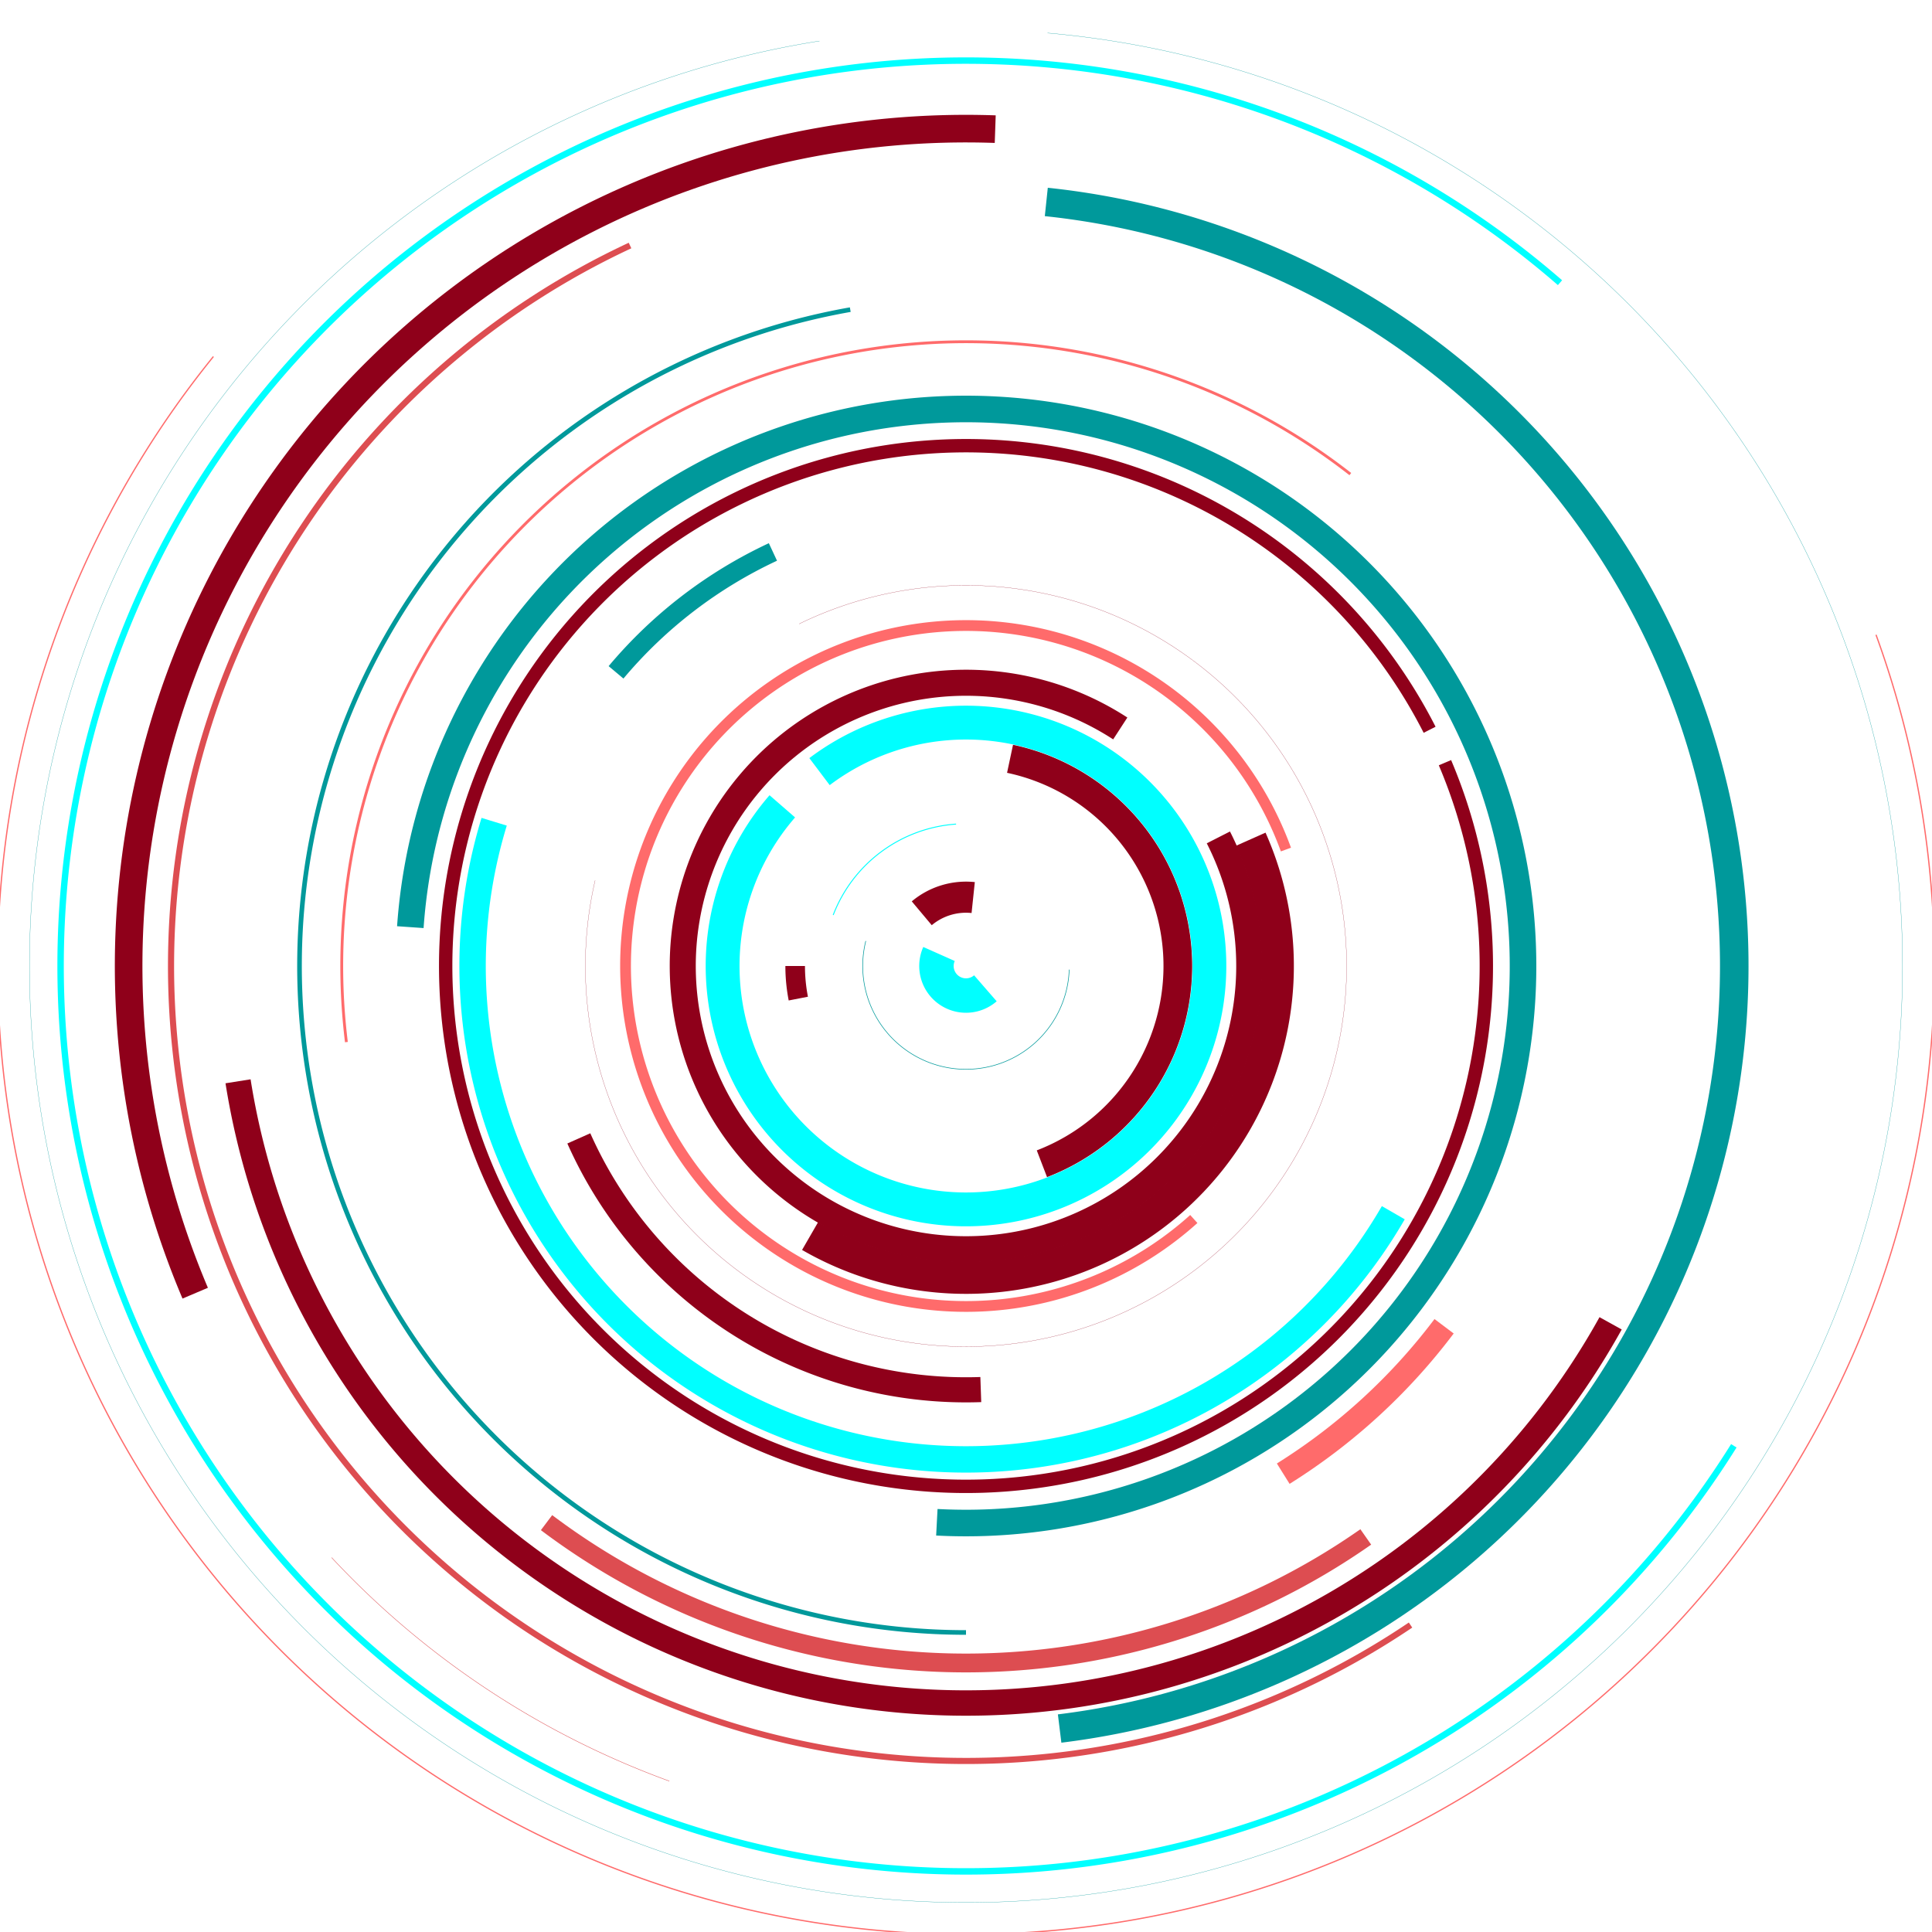 <svg viewBox="-512 -512 1024 1024" class="s-0si41JEa8pt8"><path d="M 10.277,11.822 A 15.665,15.665 0 0 1 -14.31,-6.371" stroke="#00FFFF" stroke-width="18.246" fill="none"></path><!--<Ring>--><path d="M -23.446,-27.941 A 36.475,36.475 0 0 1 3.813,-36.275" stroke="#8f001a" stroke-width="16.485" fill="none"></path><!--<Ring>--><path d="M 54.706,1.91 A 54.74,54.74 0 1 1 -53.114,-13.243" stroke="#00999b" stroke-width="0.312" fill="none"></path><!--<Ring>--><path d="M -70.388,-27.02 A 75.396,75.396 0 0 1 -5.259,-75.213" stroke="#00FFFF" stroke-width="0.497" fill="none"></path><!--<Ring>--><path d="M -88.879,17.276 A 90.543,90.543 0 0 1 -90.543,1.1088289327772524e-14" stroke="#8f001a" stroke-width="10.383" fill="none"></path><!--<Ring>--><path d="M 23.343,-109.82 A 112.274,112.274 0 0 1 40.235,104.817" stroke="#8f001a" stroke-width="15.193" fill="none"></path><!--<Ring>--><path d="M -77.634,-103.024 A 129,129 0 1 1 -97.357,-84.632" stroke="#00FFFF" stroke-width="17.937" fill="none"></path><!--<Ring>--><path d="M 133.765,-68.156 A 150.127,150.127 0 1 1 81.765,-125.908" stroke="#8f001a" stroke-width="13.803" fill="none"></path><!--<Ring>--><path d="M 150.944,-67.205 A 165.229,165.229 0 0 1 -82.614,143.092" stroke="#8f001a" stroke-width="17.095" fill="none"></path><!--<Ring>--><path d="M 120.745,134.101 A 180.45,180.45 0 1 1 169.568,-61.718" stroke="#FF6B6B" stroke-width="5.71" fill="none"></path><!--<Ring>--><path d="M -88.437,-181.323 A 201.74,201.74 0 1 1 -196.569,-45.382" stroke="#8f001a" stroke-width="0.099" fill="none"></path><!--<Ring>--><path d="M 7.84,224.496 A 224.632,224.632 0 0 1 -205.212,91.366" stroke="#8f001a" stroke-width="13.315" fill="none"></path><!--<Ring>--><path d="M -185.488,-155.643 A 242.138,242.138 0 0 1 -102.332,-219.452" stroke="#00999b" stroke-width="10.246" fill="none"></path><!--<Ring>--><path d="M 226.479,130.757 A 261.515,261.515 0 0 1 -250.088,-76.46" stroke="#00FFFF" stroke-width="13.991" fill="none"></path><!--<Ring>--><path d="M 253.861,-107.757 A 275.784,275.784 0 1 1 245.725,-125.203" stroke="#8f001a" stroke-width="7.083" fill="none"></path><!--<Ring>--><path d="M -294.517,-20.595 A 295.237,295.237 0 1 1 -15.451,294.832" stroke="#00999b" stroke-width="14.085" fill="none"></path><!--<Ring>--><path d="M 253.401,190.951 A 317.292,317.292 0 0 1 168.139,269.079" stroke="#FF6B6B" stroke-width="12.725" fill="none"></path><!--<Ring>--><path d="M -328.402,40.323 A 330.869,330.869 0 0 1 203.703,-260.728" stroke="#FF6B6B" stroke-width="1.497" fill="none"></path><!--<Ring>--><path d="M 2.1630282585092537e-14,353.249 A 353.249,353.249 0 0 1 -61.341,-347.883" stroke="#00999b" stroke-width="2.453" fill="none"></path><!--<Ring>--><path d="M 211.889,302.608 A 369.417,369.417 0 0 1 -222.321,295.029" stroke="#dd4d51" stroke-width="9.967" fill="none"></path><!--<Ring>--><path d="M 341.661,189.386 A 390.64,390.64 0 0 1 -385.83,61.11" stroke="#8f001a" stroke-width="13.457" fill="none"></path><!--<Ring>--><path d="M 42.563,-404.962 A 407.193,407.193 0 0 1 49.624,404.158" stroke="#00999b" stroke-width="15.121" fill="none"></path><!--<Ring>--><path d="M 235.615,349.313 A 421.348,421.348 0 1 1 -178.069,-381.871" stroke="#dd4d51" stroke-width="3.241" fill="none"></path><!--<Ring>--><path d="M -408.538,173.414 A 443.82,443.82 0 0 1 15.489,-443.55" stroke="#8f001a" stroke-width="14.624" fill="none"></path><!--<Ring>--><path d="M -157.242,432.019 A 459.746,459.746 0 0 1 -336.237,313.546" stroke="#dd4d51" stroke-width="0.217" fill="none"></path><!--<Ring>--><path d="M 406.963,254.299 A 479.882,479.882 0 1 1 314.831,-362.171" stroke="#00FFFF" stroke-width="3.401" fill="none"></path><!--<Ring>--><path d="M 43.262,-494.492 A 496.381,496.381 0 1 1 -77.651,-490.269" stroke="#00999b" stroke-width="0.131" fill="none"></path><!--<Ring>--><path d="M 482.325,-175.552 A 513.279,513.279 0 1 1 -398.893,-323.017" stroke="#FF6B6B" stroke-width="0.671" fill="none"></path><!--<Ring>--><!--<Sketch>--></svg>